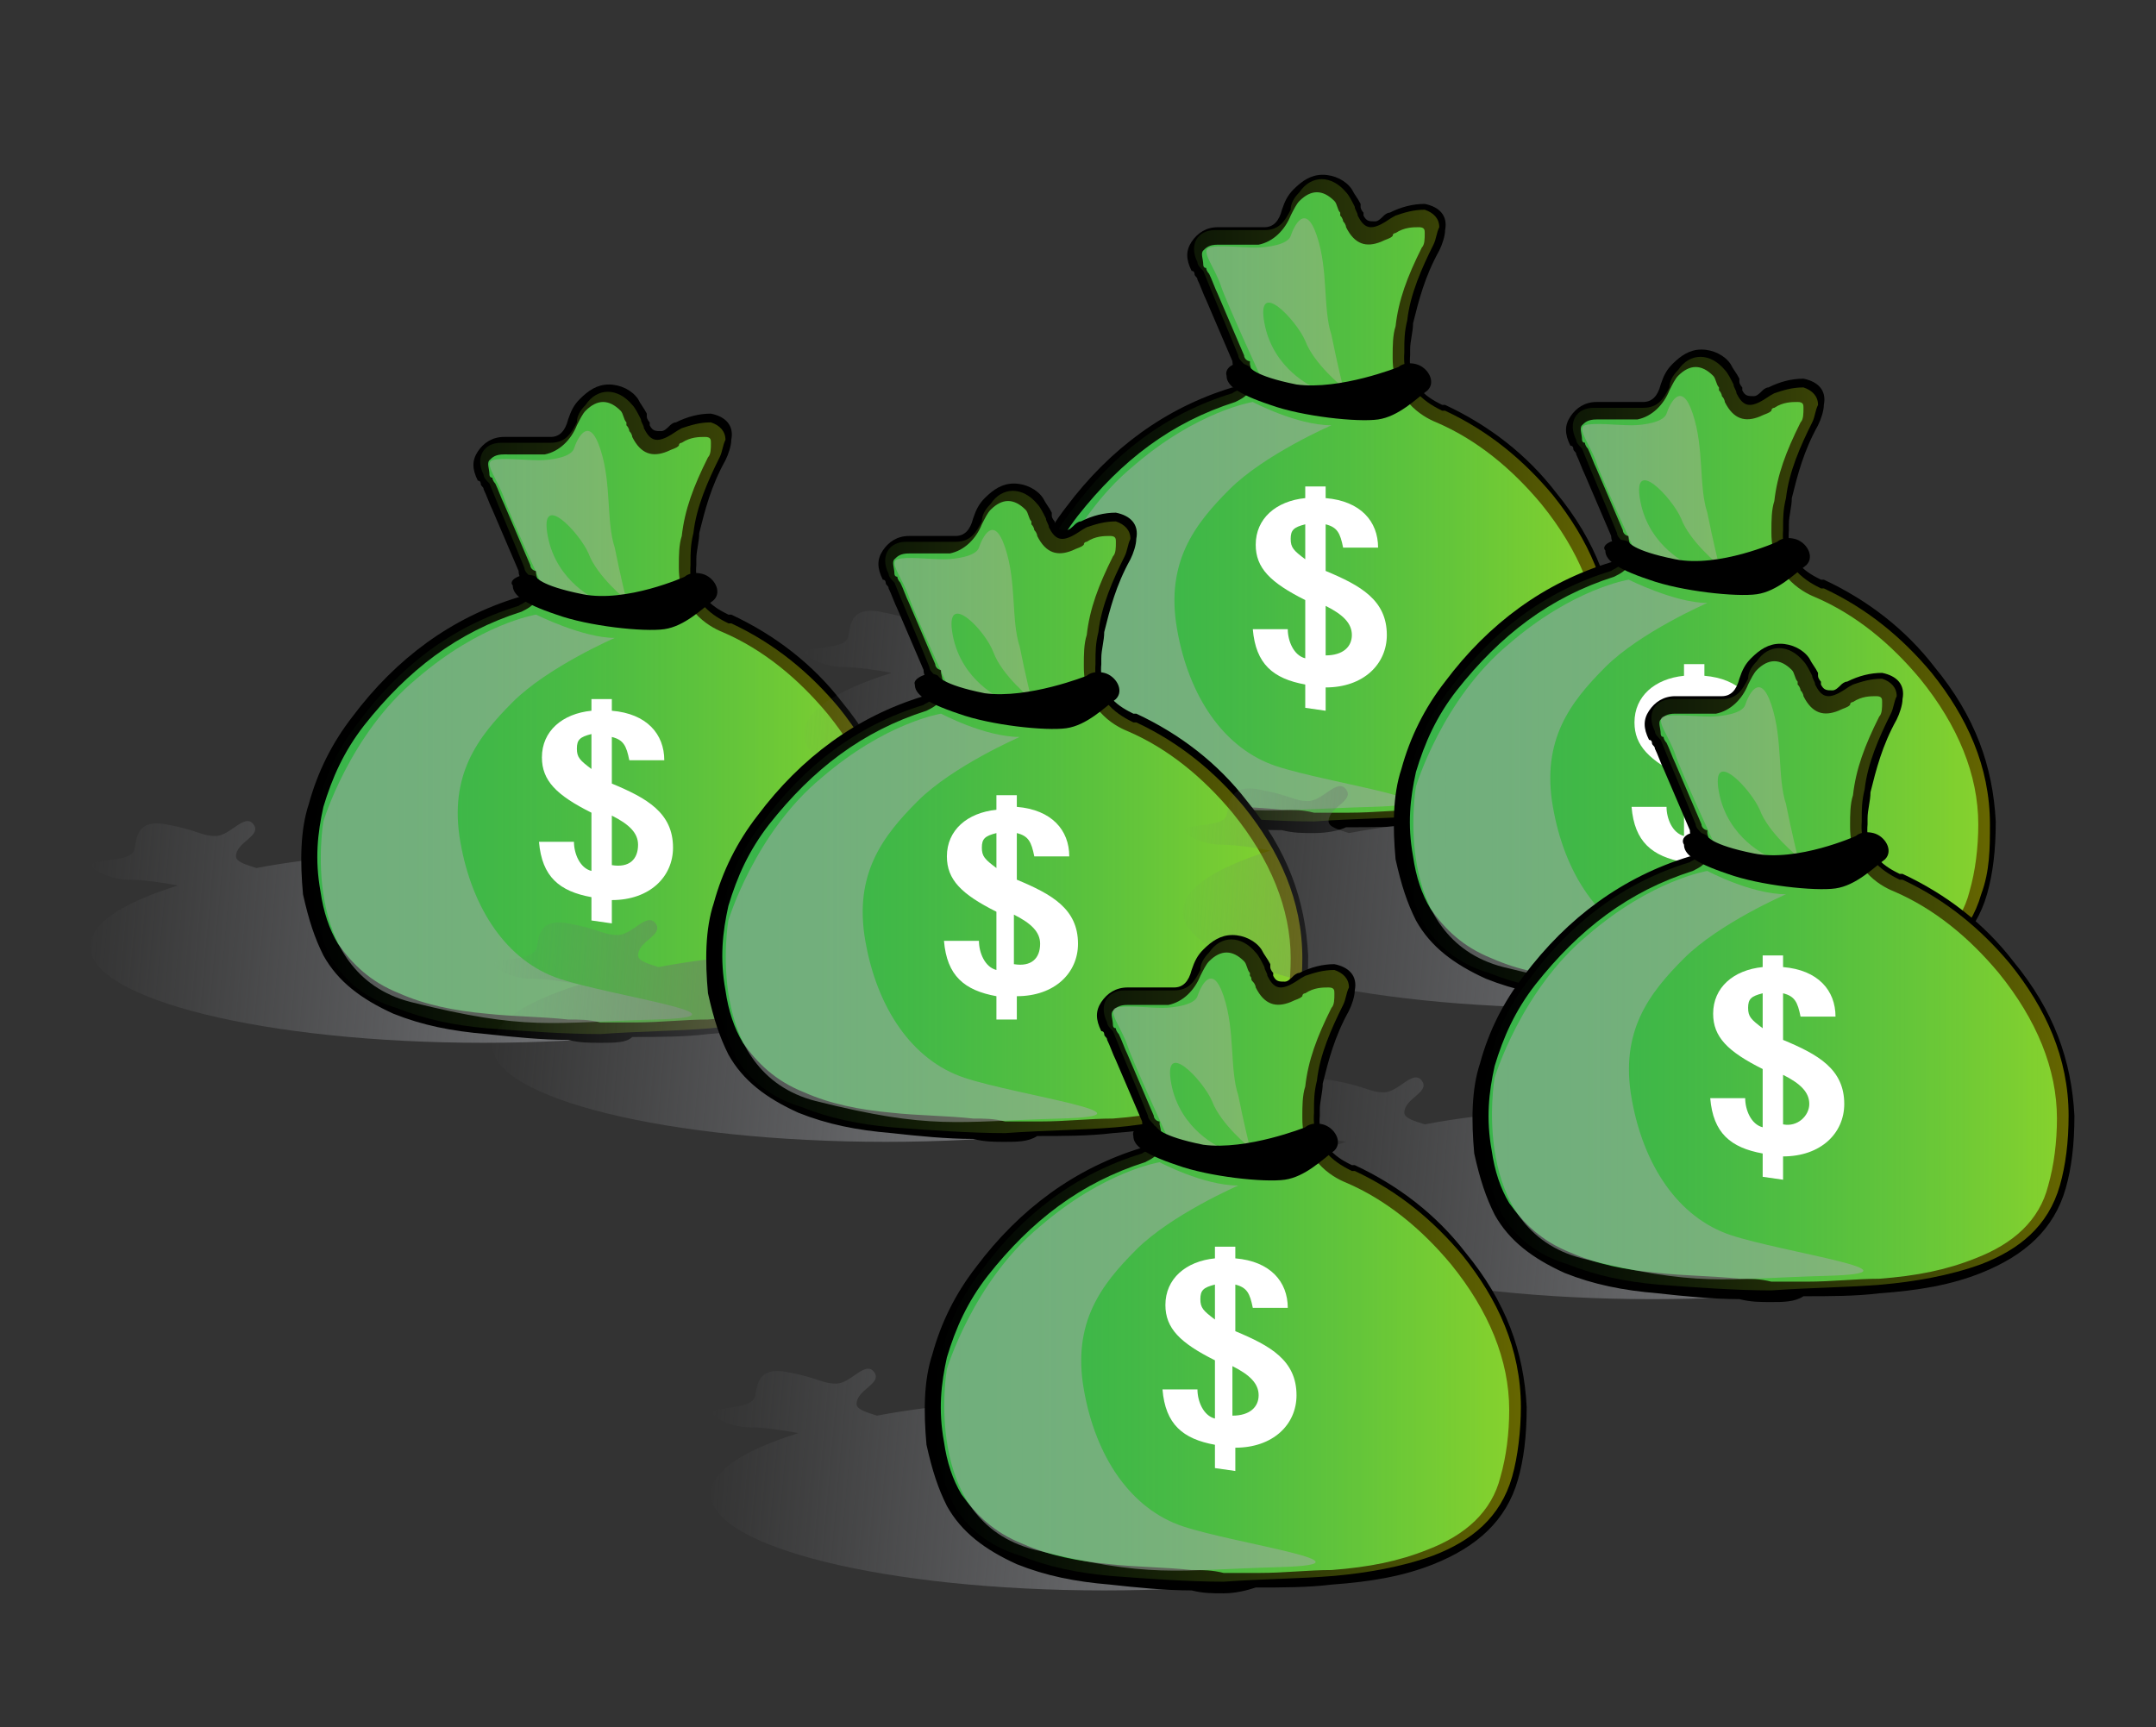 <?xml version="1.0" encoding="utf-8"?>
<!-- Generator: Adobe Illustrator 18.0.0, SVG Export Plug-In . SVG Version: 6.00 Build 0)  -->
<!DOCTYPE svg PUBLIC "-//W3C//DTD SVG 1.1//EN" "http://www.w3.org/Graphics/SVG/1.1/DTD/svg11.dtd">
<svg version="1.1" id="Layer_1" xmlns="http://www.w3.org/2000/svg" xmlns:xlink="http://www.w3.org/1999/xlink" x="0px" y="0px"
	 width="74px" height="59.3px" viewBox="177.7 644.7 74 59.3" enable-background="new 177.7 644.7 74 59.3" xml:space="preserve">
<rect x="177.7" y="644.7" width="74" height="59.3" fill="#333333" stroke="none"/>
<g>
	<g>
		
			<linearGradient id="SVGID_1_" gradientUnits="userSpaceOnUse" x1="795.448" y1="-2185.747" x2="865.625" y2="-2191.945" gradientTransform="matrix(0.227 0 0 -0.227 5.655301e-02 179.783)">
			<stop  offset="0" style="stop-color:#6D6E71;stop-opacity:0"/>
			<stop  offset="1" style="stop-color:#6D6E71"/>
		</linearGradient>
		<path fill="url(#SVGID_1_)" d="M194.1,673.9c-2.8,0-5.5,0.2-7.6,0.6c-0.3-0.1-0.7-0.2-0.7-0.4c0-0.5,0.9-0.7,0.6-1.1
			c-0.3-0.4-0.8,0.4-1.3,0.4s-0.6-0.2-1.7-0.4c-1.1-0.2-1,0.6-1.1,0.9s-0.8,0.3-1.3,0.4c-0.5,0.1,0.4,0.6,1.1,0.6
			c0.5,0,1.2,0.1,1.7,0.2c-1.9,0.6-3,1.3-3,2.1c0,1.8,6,3.3,13.5,3.3c7.4,0,13.5-1.5,13.5-3.3C207.5,675.3,201.5,673.9,194.1,673.9z
			"/>
		<g>
			<path fill="#39B54A" d="M208.5,674.2c0-2-0.8-3.7-2-5.2c-1-1.2-2.2-2.2-3.7-2.9c0,0,0,0-0.1,0c-0.4-0.2-1.4-0.7-1.3-2l0,0V664
				c0-0.3,0-0.6,0.1-1c0.1-0.9,0.5-1.8,0.9-2.6c0.1-0.2,0.1-0.4,0.2-0.6c0-0.3-0.2-0.5-0.5-0.6c-0.4,0-0.7,0.1-1,0.2
				c-0.2,0.1-0.3,0.2-0.5,0.3c-0.4,0.2-0.6,0.1-0.8-0.3c0-0.1-0.1-0.2-0.1-0.3c-0.1-0.2-0.2-0.4-0.3-0.5c-0.5-0.6-1.2-0.6-1.6,0
				c-0.2,0.2-0.3,0.4-0.3,0.6c-0.2,0.4-0.4,0.7-0.9,0.7c-0.3,0-0.6,0-1,0c-0.2,0-0.4,0-0.7,0c-0.6,0-0.9,0.5-0.6,1.1
				c0,0.1,0.1,0.2,0.2,0.3c0.4,1,0.8,1.9,1.2,2.9c0,0.1,0.1,0.2,0.2,0.3c0.3,0.8-0.3,0.9-0.4,1c-2.3,0.7-4.1,2.1-5.5,4
				c-0.7,0.9-1.2,1.9-1.4,3c-0.3,1-0.3,2-0.2,3c0.1,0.7,0.3,1.3,0.6,2c0.5,0.9,1.3,1.5,2.3,1.8c1,0.4,2,0.6,3.1,0.7
				c1.3,0.1,2.7,0.2,3.9,0.2c1.4-0.1,2.6-0.1,3.8-0.2c1.1-0.1,2.3-0.3,3.4-0.7c1.3-0.5,2.3-1.3,2.7-2.7
				C208.5,675.8,208.5,675,208.5,674.2z"/>
			<path d="M198.3,680.5L198.3,680.5c-0.4,0-0.7,0-1.1-0.1c-0.9,0-1.9-0.1-2.8-0.2c-1.2-0.1-2.2-0.3-3.2-0.7c-1.1-0.5-1.9-1.1-2.4-2
				c-0.3-0.6-0.5-1.2-0.7-2.1c-0.1-1.1-0.1-2.2,0.2-3.1c0.3-1.1,0.8-2.1,1.5-3c1.5-2,3.4-3.4,5.7-4.1c0.1,0,0.1,0,0.2-0.1
				c0-0.1,0-0.2,0-0.4c-0.1-0.1-0.2-0.2-0.2-0.4c-0.3-0.7-0.6-1.4-0.9-2.1c-0.1-0.2-0.2-0.5-0.3-0.7c0-0.1-0.1-0.1-0.1-0.2
				c0,0,0-0.1-0.1-0.1c-0.2-0.4-0.2-0.7,0-1s0.5-0.5,0.9-0.5c0.1,0,0.2,0,0.4,0c0.1,0,0.2,0,0.3,0h0.1c0.3,0,0.5,0,0.8,0
				s0.5-0.2,0.6-0.6c0.1-0.3,0.2-0.5,0.4-0.7c0.3-0.3,0.6-0.5,1-0.5l0,0c0.4,0,0.8,0.2,1,0.5c0.1,0.2,0.2,0.3,0.3,0.5v0.1
				c0,0.1,0.1,0.2,0.1,0.2v0.1c0.1,0.2,0.2,0.2,0.4,0.2c0.1,0,0.2-0.1,0.3-0.2c0,0,0.1-0.1,0.2-0.1c0.4-0.2,0.8-0.3,1.2-0.3
				c0.5,0.1,0.8,0.4,0.7,0.9c0,0.2-0.1,0.5-0.2,0.7c-0.5,0.9-0.7,1.7-0.9,2.5c0,0.3-0.1,0.6-0.1,0.9c0,0,0,0.1,0,0.2
				c-0.1,1.1,0.7,1.5,1.1,1.7h0.1c1.5,0.7,2.8,1.7,3.8,3c1.4,1.7,2,3.4,2.1,5.3l0,0c0,1-0.1,1.8-0.3,2.5c-0.4,1.4-1.4,2.3-2.9,2.9
				c-1,0.4-2.1,0.6-3.5,0.7c-0.8,0.1-1.7,0.1-2.6,0.1C199.2,680.5,198.8,680.5,198.3,680.5L198.3,680.5z M195,660.3L195,660.3
				c-0.3,0-0.4,0.1-0.5,0.2c-0.1,0.1,0,0.3,0,0.5c0,0,0,0.1,0.1,0.1c0,0.1,0.1,0.2,0.1,0.2c0.1,0.2,0.2,0.5,0.3,0.7
				c0.3,0.7,0.6,1.4,0.9,2.1c0,0.1,0.1,0.2,0.2,0.2l0,0v0.1c0.1,0.4,0.1,0.7,0,0.9s-0.3,0.3-0.5,0.4c-2.2,0.7-3.9,2-5.4,3.9
				c-0.7,0.9-1.1,1.8-1.4,2.8c-0.2,0.9-0.3,1.8-0.1,2.9c0.1,0.7,0.3,1.3,0.6,1.8c0.5,0.7,1.1,1.3,2.1,1.7c0.9,0.4,1.9,0.6,3,0.7
				c0.9,0.1,1.9,0.1,2.8,0.2c0.4,0,0.7,0,1.1,0.1c0.4,0,0.8,0,1.2,0c0.9,0,1.7-0.1,2.5-0.1c1.3-0.1,2.3-0.3,3.3-0.7
				c1.3-0.5,2.2-1.3,2.5-2.5c0.2-0.7,0.3-1.5,0.3-2.3l0,0c0-1.7-0.7-3.4-2-5c-1-1.2-2.2-2.2-3.6-2.8l0,0l0,0
				c-0.5-0.2-1.5-0.8-1.5-2.2v-0.1c0-0.3,0-0.7,0.1-1c0.1-0.9,0.4-1.7,0.9-2.7c0.1-0.1,0.1-0.3,0.1-0.5c0-0.1,0-0.2-0.2-0.2
				s-0.5,0-0.8,0.2c0,0-0.1,0-0.1,0.1c-0.1,0.1-0.2,0.1-0.4,0.2c-0.5,0.2-0.9,0.1-1.2-0.5c0,0,0-0.1-0.1-0.2c0,0,0-0.1-0.1-0.2v-0.1
				c-0.1-0.1-0.1-0.3-0.2-0.4c-0.2-0.2-0.4-0.3-0.6-0.3c-0.2,0-0.4,0.1-0.6,0.3c-0.1,0.1-0.2,0.3-0.3,0.5c-0.2,0.5-0.6,0.9-1.1,1
				c-0.3,0-0.6,0-0.9,0h-0.1c-0.1,0-0.2,0-0.3,0C195.2,660.3,195.1,660.3,195,660.3z"/>
		</g>
		<path opacity="0.51" fill="#A7A9AC" enable-background="new    " d="M196.4,665c0,0-1.2-2.6-1.4-3.2c-0.2-0.6-0.7-1.2-0.4-1.3
			s1.1,0,1.6,0c0.4,0,1.1-0.1,1.2-0.4c0.1-0.3,0.5-1.2,0.9,0s0.2,2.5,0.5,3.4c0.2,1,0.4,1.8,0.4,1.8s-1-0.8-1.3-1.6
			c-0.3-0.7-1.7-2.2-1.4-0.6c0.3,1.6,1.7,2.2,1.7,2.2S196.9,665.2,196.4,665z"/>
		
			<linearGradient id="SVGID_2_" gradientUnits="userSpaceOnUse" x1="829.443" y1="-2155.911" x2="918.253" y2="-2155.911" gradientTransform="matrix(0.227 0 0 -0.227 5.655301e-02 179.783)">
			<stop  offset="0" style="stop-color:#39B54A;stop-opacity:0"/>
			<stop  offset="1.641512e-02" style="stop-color:#3DB649;stop-opacity:1.641512e-02"/>
			<stop  offset="0.504" style="stop-color:#A4DD22;stop-opacity:0.504"/>
			<stop  offset="0.842" style="stop-color:#E6F609;stop-opacity:0.842"/>
			<stop  offset="1" style="stop-color:#FFFF00"/>
		</linearGradient>
		<path opacity="0.4" fill="url(#SVGID_2_)" enable-background="new    " d="M208.5,674.2c0-2-0.8-3.7-2-5.2c-1-1.2-2.2-2.2-3.7-2.9
			c0,0,0,0-0.1,0c-0.4-0.2-1.4-0.7-1.3-2l0,0V664c0-0.3,0-0.6,0.1-1c0.1-0.9,0.5-1.8,0.9-2.6c0.1-0.2,0.1-0.4,0.2-0.6
			c0-0.3-0.2-0.5-0.5-0.6c-0.4,0-0.7,0.1-1,0.2c-0.2,0.1-0.3,0.2-0.5,0.3c-0.4,0.2-0.6,0.1-0.8-0.3c0-0.1-0.1-0.2-0.1-0.3
			c-0.1-0.2-0.2-0.4-0.3-0.5c-0.5-0.6-1.2-0.6-1.6,0c-0.2,0.2-0.3,0.4-0.3,0.6c-0.2,0.4-0.4,0.7-0.9,0.7c-0.3,0-0.6,0-1,0
			c-0.2,0-0.4,0-0.7,0c-0.6,0-0.9,0.5-0.6,1.1c0,0.1,0.1,0.2,0.2,0.3c0.4,1,0.8,1.9,1.2,2.9c0,0.1,0.1,0.2,0.2,0.3
			c0.3,0.8-0.3,0.9-0.4,1c-2.3,0.7-4.1,2.1-5.5,4c-0.7,0.9-1.2,1.9-1.4,3c-0.3,1-0.3,2-0.2,3c0.1,0.7,0.3,1.3,0.6,2
			c0.5,0.9,1.3,1.5,2.3,1.8c1,0.4,2,0.6,3.1,0.7c1.3,0.1,2.7,0.2,3.9,0.2c1.4-0.1,2.6-0.1,3.8-0.2c1.1-0.1,2.3-0.3,3.4-0.7
			c1.3-0.5,2.3-1.3,2.7-2.7C208.5,675.8,208.5,675,208.5,674.2z"/>
		<path opacity="0.51" fill="#A7A9AC" enable-background="new    " d="M198.8,666.6c0,0-2.3,1-3.5,2.2s-2.2,2.5-1.8,4.8
			s1.6,4.1,3.4,4.7c1.8,0.6,6.9,1.3,3.3,1.4s-4.4,0.4-8.4-0.6c-3.9-1-3-6.2-3-6.2s0.9-3,3.2-4.9c2.2-1.9,4.1-2.2,4.1-2.2
			S197.7,666.6,198.8,666.6z"/>
		<g>
			<path fill="#FFFFFF" d="M198,676.3v-0.8c-1.1-0.2-1.7-0.7-1.8-1.9h1.2c0,0.4,0.2,0.9,0.6,1v-2c-1.2-0.6-1.7-1.1-1.7-1.9
				c0-0.9,0.7-1.5,1.7-1.6v-0.4h0.7v0.4c1.2,0.1,1.8,0.8,1.8,1.7h-1.2c-0.1-0.5-0.2-0.7-0.6-0.8v1.6c1.2,0.5,2.1,1,2.1,2.2
				c0,1-0.8,1.8-2.1,1.8v0.8L198,676.3L198,676.3z M198,669.9c-0.4,0.1-0.5,0.2-0.5,0.5s0.1,0.4,0.5,0.7V669.9z M199.6,673.7
				c0-0.4-0.3-0.7-0.9-1v1.7C199.3,674.5,199.6,674.2,199.6,673.7z"/>
		</g>
		<path d="M196.1,664.5c0,0,0.1,0.3,1.6,0.6s3.5-0.6,3.5-0.6s0.2-0.2,0.6-0.1c0.4,0.1,0.7,0.6,0.4,0.9c-0.4,0.3-1,0.9-1.7,1
			s-2.6-0.1-3.7-0.5c-1.2-0.4-1.5-0.7-1.5-1C195.1,664.6,195.7,664.3,196.1,664.5z"/>
	</g>
	<g>
		
			<linearGradient id="SVGID_3_" gradientUnits="userSpaceOnUse" x1="903.462" y1="-2153.595" x2="973.638" y2="-2159.793" gradientTransform="matrix(0.227 0 0 -0.227 5.655301e-02 179.783)">
			<stop  offset="0" style="stop-color:#6D6E71;stop-opacity:0"/>
			<stop  offset="1" style="stop-color:#6D6E71"/>
		</linearGradient>
		<path fill="url(#SVGID_3_)" d="M218.6,666.6c-2.8,0-5.5,0.2-7.6,0.6c-0.3-0.1-0.7-0.2-0.7-0.4c0-0.5,0.9-0.7,0.6-1.1
			c-0.3-0.4-0.8,0.4-1.3,0.4s-0.6-0.2-1.7-0.4c-1.1-0.2-1,0.6-1.1,0.9s-0.8,0.3-1.3,0.4c-0.5,0.1,0.4,0.6,1.1,0.6
			c0.5,0,1.2,0.1,1.7,0.2c-1.9,0.6-3,1.3-3,2.1c0,1.8,6,3.3,13.5,3.3c7.4,0,13.5-1.5,13.5-3.3C232,668.1,226,666.6,218.6,666.6z"/>
		<g>
			<path fill="#39B54A" d="M233,666.9c0-2-0.8-3.7-2-5.2c-1-1.2-2.2-2.2-3.7-2.9c0,0,0,0-0.1,0c-0.4-0.2-1.4-0.7-1.3-2l0,0v-0.1
				c0-0.3,0-0.6,0.1-1c0.1-0.9,0.5-1.8,0.9-2.6c0.1-0.2,0.1-0.4,0.2-0.6c0-0.3-0.2-0.5-0.5-0.6c-0.4,0-0.7,0.1-1,0.2
				c-0.2,0.1-0.3,0.2-0.5,0.3c-0.4,0.2-0.6,0.1-0.8-0.3c0-0.1-0.1-0.2-0.1-0.3c-0.1-0.2-0.2-0.4-0.3-0.5c-0.5-0.6-1.2-0.6-1.6,0
				c-0.2,0.2-0.3,0.4-0.3,0.6c-0.2,0.4-0.4,0.7-0.9,0.7c-0.3,0-0.6,0-1,0c-0.2,0-0.4,0-0.7,0c-0.6,0-0.9,0.5-0.6,1.1
				c0,0.1,0.1,0.2,0.2,0.3c0.4,1,0.8,1.9,1.2,2.9c0,0.1,0.1,0.2,0.2,0.3c0.3,0.8-0.3,0.9-0.4,1c-2.3,0.7-4.1,2.1-5.5,4
				c-0.7,0.9-1.2,1.9-1.4,3c-0.3,1-0.3,2-0.2,3c0.1,0.7,0.3,1.3,0.6,2c0.5,0.9,1.3,1.5,2.3,1.8c1,0.4,2,0.6,3.1,0.7
				c1.3,0.1,2.7,0.2,3.9,0.2c1.4-0.1,2.6-0.1,3.8-0.2c1.1-0.1,2.3-0.3,3.4-0.7c1.3-0.5,2.3-1.3,2.7-2.7
				C233,668.6,233.1,667.7,233,666.9z"/>
			<path d="M222.8,673.3L222.8,673.3c-0.4,0-0.7,0-1.1-0.1c-0.9,0-1.9-0.1-2.8-0.2c-1.2-0.1-2.2-0.3-3.2-0.7c-1.1-0.5-1.9-1.1-2.4-2
				c-0.3-0.6-0.5-1.2-0.7-2.1c-0.1-1.1-0.1-2.2,0.2-3.1c0.3-1.1,0.8-2.1,1.5-3c1.5-2,3.4-3.4,5.7-4.1c0.1,0,0.1,0,0.2-0.1
				c0-0.1,0-0.2,0-0.4c-0.1-0.1-0.2-0.2-0.2-0.4c-0.3-0.7-0.6-1.4-0.9-2.1c-0.1-0.2-0.2-0.5-0.3-0.7c0-0.1-0.1-0.1-0.1-0.2
				c0,0,0-0.1-0.1-0.1c-0.2-0.4-0.2-0.7,0-1s0.5-0.5,0.9-0.5c0.1,0,0.2,0,0.4,0c0.1,0,0.2,0,0.3,0h0.1c0.3,0,0.5,0,0.8,0
				s0.5-0.2,0.6-0.6c0.1-0.3,0.2-0.5,0.4-0.7c0.3-0.3,0.6-0.5,1-0.5l0,0c0.4,0,0.8,0.2,1,0.5c0.1,0.2,0.2,0.3,0.3,0.5v0.1
				c0,0.1,0.1,0.2,0.1,0.2v0.1c0.1,0.2,0.2,0.2,0.4,0.2c0.1,0,0.2-0.1,0.3-0.2c0,0,0.1-0.1,0.2-0.1c0.4-0.2,0.8-0.3,1.2-0.3
				c0.5,0.1,0.8,0.4,0.7,0.9c0,0.2-0.1,0.5-0.2,0.7c-0.5,0.9-0.7,1.7-0.9,2.5c0,0.3-0.1,0.6-0.1,0.9c0,0,0,0.1,0,0.2
				c-0.1,1.1,0.7,1.5,1.1,1.7h0.1c1.5,0.7,2.8,1.7,3.8,3c1.4,1.7,2,3.4,2.1,5.3l0,0c0,1-0.1,1.8-0.3,2.5c-0.4,1.4-1.4,2.3-2.9,2.9
				c-1,0.4-2.1,0.6-3.5,0.7c-0.8,0.1-1.7,0.1-2.6,0.1C223.7,673.2,223.3,673.3,222.8,673.3L222.8,673.3z M219.5,653.1L219.5,653.1
				c-0.3,0-0.4,0.1-0.5,0.2c-0.1,0.1,0,0.3,0,0.5c0,0,0,0.1,0.1,0.1c0,0.1,0.1,0.2,0.1,0.2c0.1,0.2,0.2,0.5,0.3,0.7
				c0.3,0.7,0.6,1.4,0.9,2.1c0,0.1,0.1,0.2,0.2,0.2l0,0v0.1c0.1,0.4,0.1,0.7,0,0.9s-0.3,0.3-0.5,0.4c-2.2,0.7-3.9,2-5.4,3.9
				c-0.7,0.9-1.1,1.8-1.4,2.8c-0.2,0.9-0.3,1.8-0.1,2.9c0.1,0.7,0.3,1.3,0.6,1.8c0.5,0.7,1.1,1.3,2.1,1.7c0.9,0.4,1.9,0.6,3,0.7
				c0.9,0.1,1.9,0.1,2.8,0.2c0.4,0,0.7,0,1.1,0.1c0.4,0,0.8,0,1.2,0c0.9,0,1.7-0.1,2.5-0.1c1.3-0.1,2.3-0.3,3.3-0.7
				c1.3-0.5,2.2-1.3,2.5-2.5c0.2-0.7,0.3-1.5,0.3-2.3l0,0c0-1.7-0.7-3.4-2-5c-1-1.2-2.2-2.2-3.6-2.8l0,0l0,0
				c-0.5-0.2-1.5-0.8-1.5-2.2v-0.1c0-0.3,0-0.7,0.1-1c0.1-0.9,0.4-1.7,0.9-2.7c0.1-0.1,0.1-0.3,0.1-0.5c0-0.1,0-0.2-0.2-0.2
				s-0.5,0-0.8,0.2c0,0-0.1,0-0.1,0.1c-0.1,0.1-0.2,0.1-0.4,0.2c-0.5,0.2-0.9,0.1-1.2-0.5c0,0,0-0.1-0.1-0.2c0,0,0-0.1-0.1-0.2V652
				c-0.1-0.1-0.1-0.3-0.2-0.4c-0.2-0.2-0.4-0.3-0.6-0.3s-0.4,0.1-0.6,0.3c-0.1,0.1-0.2,0.3-0.3,0.5c-0.2,0.5-0.6,0.9-1.1,1
				c-0.3,0-0.6,0-0.9,0h-0.1c-0.1,0-0.2,0-0.3,0C219.7,653.1,219.6,653.1,219.5,653.1z"/>
		</g>
		<path opacity="0.51" fill="#A7A9AC" enable-background="new    " d="M221,657.7c0,0-1.2-2.6-1.4-3.2s-0.7-1.2-0.4-1.3s1.1,0,1.6,0
			c0.4,0,1.1-0.1,1.2-0.4c0.1-0.3,0.5-1.2,0.9,0s0.2,2.5,0.5,3.4c0.2,1,0.4,1.8,0.4,1.8s-1-0.8-1.3-1.6c-0.3-0.7-1.7-2.2-1.4-0.6
			c0.3,1.6,1.7,2.2,1.7,2.2S221.4,658,221,657.7z"/>
		
			<linearGradient id="SVGID_4_" gradientUnits="userSpaceOnUse" x1="937.62" y1="-2123.752" x2="1026.444" y2="-2123.752" gradientTransform="matrix(0.227 0 0 -0.227 5.655301e-02 179.783)">
			<stop  offset="0" style="stop-color:#39B54A;stop-opacity:0"/>
			<stop  offset="1.641512e-02" style="stop-color:#3DB649;stop-opacity:1.641512e-02"/>
			<stop  offset="0.504" style="stop-color:#A4DD22;stop-opacity:0.504"/>
			<stop  offset="0.842" style="stop-color:#E6F609;stop-opacity:0.842"/>
			<stop  offset="1" style="stop-color:#FFFF00"/>
		</linearGradient>
		<path opacity="0.4" fill="url(#SVGID_4_)" enable-background="new    " d="M233,666.9c0-2-0.8-3.7-2-5.2c-1-1.2-2.2-2.2-3.7-2.9
			c0,0,0,0-0.1,0c-0.4-0.2-1.4-0.7-1.3-2l0,0v-0.1c0-0.3,0-0.6,0.1-1c0.1-0.9,0.5-1.8,0.9-2.6c0.1-0.2,0.1-0.4,0.2-0.6
			c0-0.3-0.2-0.5-0.5-0.6c-0.4,0-0.7,0.1-1,0.2c-0.2,0.1-0.3,0.2-0.5,0.3c-0.4,0.2-0.6,0.1-0.8-0.3c0-0.1-0.1-0.2-0.1-0.3
			c-0.1-0.2-0.2-0.4-0.3-0.5c-0.5-0.6-1.2-0.6-1.6,0c-0.2,0.2-0.3,0.4-0.3,0.6c-0.2,0.4-0.4,0.7-0.9,0.7c-0.3,0-0.6,0-1,0
			c-0.2,0-0.4,0-0.7,0c-0.6,0-0.9,0.5-0.6,1.1c0,0.1,0.1,0.2,0.2,0.3c0.4,1,0.8,1.9,1.2,2.9c0,0.1,0.1,0.2,0.2,0.3
			c0.3,0.8-0.3,0.9-0.4,1c-2.3,0.7-4.1,2.1-5.5,4c-0.7,0.9-1.2,1.9-1.4,3c-0.3,1-0.3,2-0.2,3c0.1,0.7,0.3,1.3,0.6,2
			c0.5,0.9,1.3,1.5,2.3,1.8c1,0.4,2,0.6,3.1,0.7c1.3,0.1,2.7,0.2,3.9,0.2c1.4-0.1,2.6-0.1,3.8-0.2c1.1-0.1,2.3-0.3,3.4-0.7
			c1.3-0.5,2.3-1.3,2.7-2.7C233,668.6,233.1,667.7,233,666.9z"/>
		<path opacity="0.51" fill="#A7A9AC" enable-background="new    " d="M223.4,659.3c0,0-2.3,1-3.5,2.2s-2.2,2.5-1.8,4.8
			s1.6,4.1,3.4,4.7c1.8,0.6,6.9,1.3,3.3,1.4c-3.6,0.1-4.4,0.4-8.4-0.6c-3.9-1-3-6.2-3-6.2s0.9-3,3.2-4.9c2.2-1.9,4.1-2.2,4.1-2.2
			S222.2,659.3,223.4,659.3z"/>
		<g>
			<path fill="#FFFFFF" d="M222.5,669v-0.8c-1.1-0.2-1.7-0.7-1.8-1.9h1.2c0,0.4,0.2,0.9,0.6,1v-2c-1.2-0.6-1.7-1.1-1.7-1.9
				c0-0.9,0.7-1.5,1.7-1.6v-0.4h0.7v0.4c1.2,0.1,1.8,0.8,1.8,1.7h-1.2c-0.1-0.5-0.2-0.7-0.6-0.8v1.6c1.2,0.5,2.1,1,2.1,2.2
				c0,1-0.8,1.8-2.1,1.8v0.8L222.5,669L222.5,669z M222.5,662.7c-0.4,0.1-0.5,0.2-0.5,0.5s0.1,0.4,0.5,0.7V662.7z M224.1,666.5
				c0-0.4-0.3-0.7-0.9-1v1.7C223.8,667.2,224.1,666.9,224.1,666.5z"/>
		</g>
		<path d="M220.6,657.3c0,0,0.1,0.3,1.6,0.6c1.5,0.2,3.5-0.6,3.5-0.6s0.2-0.2,0.6-0.1c0.4,0.1,0.7,0.6,0.4,0.9c-0.4,0.3-1,0.9-1.7,1
			s-2.6-0.1-3.7-0.5c-1.2-0.4-1.5-0.7-1.5-1C219.7,657.3,220.2,657,220.6,657.3z"/>
	</g>
	<g>
		
			<linearGradient id="SVGID_5_" gradientUnits="userSpaceOnUse" x1="856.449" y1="-2200.743" x2="926.625" y2="-2206.941" gradientTransform="matrix(0.227 0 0 -0.227 5.655301e-02 179.783)">
			<stop  offset="0" style="stop-color:#6D6E71;stop-opacity:0"/>
			<stop  offset="1" style="stop-color:#6D6E71"/>
		</linearGradient>
		<path fill="url(#SVGID_5_)" d="M207.9,677.3c-2.8,0-5.5,0.2-7.6,0.6c-0.3-0.1-0.7-0.2-0.7-0.4c0-0.5,0.9-0.7,0.6-1.1
			c-0.3-0.4-0.8,0.4-1.3,0.4s-0.6-0.2-1.7-0.4c-1.1-0.2-1,0.6-1.1,0.9c-0.2,0.3-0.8,0.3-1.3,0.4s0.4,0.6,1.1,0.6
			c0.5,0,1.2,0.1,1.7,0.2c-1.9,0.6-3,1.3-3,2.1c0,1.8,6,3.3,13.5,3.3c7.4,0,13.5-1.5,13.5-3.3C221.4,678.8,215.3,677.3,207.9,677.3z
			"/>
		<g>
			<path fill="#39B54A" d="M222.4,677.6c0-2-0.8-3.7-2-5.2c-1-1.2-2.2-2.2-3.7-2.9c0,0,0,0-0.1,0c-0.4-0.2-1.4-0.7-1.3-2l0,0v-0.1
				c0-0.3,0-0.6,0.1-1c0.1-0.9,0.5-1.8,0.9-2.6c0.1-0.2,0.1-0.4,0.2-0.6c0-0.3-0.2-0.5-0.5-0.6c-0.4,0-0.7,0.1-1,0.2
				c-0.2,0.1-0.3,0.2-0.5,0.3c-0.4,0.2-0.6,0.1-0.8-0.3c0-0.1-0.1-0.2-0.1-0.3c-0.1-0.2-0.2-0.4-0.3-0.5c-0.5-0.6-1.2-0.6-1.6,0
				c-0.2,0.2-0.3,0.4-0.3,0.6c-0.2,0.4-0.4,0.7-0.9,0.7c-0.3,0-0.6,0-1,0c-0.2,0-0.4,0-0.7,0c-0.6,0-0.9,0.5-0.6,1.1
				c0,0.1,0.1,0.2,0.2,0.3c0.4,1,0.8,1.9,1.2,2.9c0,0.1,0.1,0.2,0.2,0.3c0.3,0.8-0.3,0.9-0.4,1c-2.3,0.7-4.1,2.1-5.5,4
				c-0.7,0.9-1.2,1.9-1.4,3c-0.3,1-0.3,2-0.2,3c0.1,0.7,0.3,1.3,0.6,2c0.5,0.9,1.3,1.5,2.3,1.8c1,0.4,2,0.6,3.1,0.7
				c1.3,0.1,2.7,0.2,3.9,0.2c1.4-0.1,2.6-0.1,3.8-0.2c1.1-0.1,2.3-0.3,3.4-0.7c1.3-0.5,2.3-1.3,2.7-2.7
				C222.3,679.2,222.4,678.4,222.4,677.6z"/>
			<path d="M212.2,683.9L212.2,683.9c-0.4,0-0.7,0-1.1-0.1c-0.9,0-1.9-0.1-2.8-0.2c-1.2-0.1-2.2-0.3-3.2-0.7c-1.1-0.5-1.9-1.1-2.4-2
				c-0.3-0.6-0.5-1.2-0.7-2.1c-0.1-1.1-0.1-2.2,0.2-3.1c0.3-1.1,0.8-2.1,1.5-3c1.5-2,3.4-3.4,5.7-4.1c0.1,0,0.1,0,0.2-0.1
				c0-0.1,0-0.2,0-0.4c-0.1-0.1-0.2-0.2-0.2-0.4c-0.3-0.7-0.6-1.4-0.9-2.1c-0.1-0.2-0.2-0.5-0.3-0.7c0-0.1-0.1-0.1-0.1-0.2
				c0,0,0-0.1-0.1-0.1c-0.2-0.4-0.2-0.7,0-1s0.5-0.5,0.9-0.5c0.1,0,0.2,0,0.4,0c0.1,0,0.2,0,0.3,0h0.1c0.3,0,0.5,0,0.8,0
				s0.5-0.2,0.6-0.6c0.1-0.3,0.2-0.5,0.4-0.7c0.3-0.3,0.6-0.5,1-0.5l0,0c0.4,0,0.8,0.2,1,0.5c0.1,0.2,0.2,0.3,0.3,0.5v0.1
				c0,0.1,0.1,0.2,0.1,0.2v0.1c0.1,0.2,0.2,0.2,0.4,0.2c0.1,0,0.2-0.1,0.3-0.2c0,0,0.1-0.1,0.2-0.1c0.4-0.2,0.8-0.3,1.2-0.3
				c0.5,0.1,0.8,0.4,0.7,0.9c0,0.2-0.1,0.5-0.2,0.7c-0.5,0.9-0.7,1.7-0.9,2.5c0,0.3-0.1,0.6-0.1,0.9c0,0,0,0.1,0,0.2
				c-0.1,1.1,0.7,1.5,1.1,1.7h0.1c1.5,0.7,2.8,1.7,3.8,3c1.4,1.7,2,3.4,2.1,5.3l0,0c0,1-0.1,1.8-0.3,2.5c-0.4,1.4-1.4,2.3-2.9,2.9
				c-1,0.4-2.1,0.6-3.5,0.7c-0.8,0.1-1.7,0.1-2.6,0.1C213,683.9,212.6,683.9,212.2,683.9L212.2,683.9z M208.9,663.7
				C208.9,663.7,208.8,663.7,208.9,663.7c-0.3,0-0.4,0.1-0.5,0.2c-0.1,0.1,0,0.3,0,0.5c0,0,0,0.1,0.1,0.1c0,0.1,0.1,0.2,0.1,0.2
				c0.1,0.2,0.2,0.5,0.3,0.7c0.3,0.7,0.6,1.4,0.9,2.1c0,0.1,0.1,0.2,0.2,0.2l0,0v0.1c0.1,0.4,0.1,0.7,0,0.9s-0.3,0.3-0.5,0.4
				c-2.2,0.7-3.9,2-5.4,3.9c-0.7,0.9-1.1,1.8-1.4,2.8c-0.2,0.9-0.3,1.8-0.1,2.9c0.1,0.7,0.3,1.3,0.6,1.8c0.5,0.7,1.1,1.3,2.1,1.7
				c0.9,0.4,1.9,0.6,3,0.7c0.9,0.1,1.9,0.1,2.8,0.2c0.4,0,0.7,0,1.1,0.1c0.4,0,0.8,0,1.2,0c0.9,0,1.7-0.1,2.5-0.1
				c1.3-0.1,2.3-0.3,3.3-0.7c1.3-0.5,2.2-1.3,2.5-2.5c0.2-0.7,0.3-1.5,0.3-2.3l0,0c0-1.7-0.7-3.4-2-5c-1-1.2-2.2-2.2-3.6-2.8l0,0
				l0,0c-0.5-0.2-1.5-0.8-1.5-2.2v-0.1c0-0.3,0-0.7,0.1-1c0.1-0.9,0.4-1.7,0.9-2.7c0.1-0.1,0.1-0.3,0.1-0.5c0-0.1,0-0.2-0.2-0.2
				s-0.5,0-0.8,0.2c0,0-0.1,0-0.1,0.1c-0.1,0.1-0.2,0.1-0.4,0.2c-0.5,0.2-0.9,0.1-1.2-0.5c0,0,0-0.1-0.1-0.2c0,0,0-0.1-0.1-0.2v-0.1
				c-0.1-0.1-0.1-0.3-0.2-0.4c-0.2-0.2-0.4-0.3-0.6-0.3s-0.4,0.1-0.6,0.3c-0.1,0.1-0.2,0.3-0.3,0.5c-0.2,0.5-0.6,0.9-1.1,1
				c-0.3,0-0.6,0-0.9,0h-0.1c-0.1,0-0.2,0-0.3,0C209,663.7,208.9,663.7,208.9,663.7z"/>
		</g>
		<path opacity="0.51" fill="#A7A9AC" enable-background="new    " d="M210.3,668.4c0,0-1.2-2.6-1.4-3.2s-0.7-1.2-0.4-1.3
			s1.1,0,1.6,0c0.4,0,1.1-0.1,1.2-0.4c0.1-0.3,0.5-1.2,0.9,0s0.2,2.5,0.5,3.4c0.2,1,0.4,1.8,0.4,1.8s-1-0.8-1.3-1.6
			s-1.7-2.2-1.4-0.6c0.3,1.6,1.7,2.2,1.7,2.2S210.7,668.7,210.3,668.4z"/>
		
			<linearGradient id="SVGID_6_" gradientUnits="userSpaceOnUse" x1="890.677" y1="-2170.889" x2="979.487" y2="-2170.889" gradientTransform="matrix(0.227 0 0 -0.227 5.655301e-02 179.783)">
			<stop  offset="0" style="stop-color:#39B54A;stop-opacity:0"/>
			<stop  offset="1.641512e-02" style="stop-color:#3DB649;stop-opacity:1.641512e-02"/>
			<stop  offset="0.504" style="stop-color:#A4DD22;stop-opacity:0.504"/>
			<stop  offset="0.842" style="stop-color:#E6F609;stop-opacity:0.842"/>
			<stop  offset="1" style="stop-color:#FFFF00"/>
		</linearGradient>
		<path opacity="0.4" fill="url(#SVGID_6_)" enable-background="new    " d="M222.4,677.6c0-2-0.8-3.7-2-5.2c-1-1.2-2.2-2.2-3.7-2.9
			c0,0,0,0-0.1,0c-0.4-0.2-1.4-0.7-1.3-2l0,0v-0.1c0-0.3,0-0.6,0.1-1c0.1-0.9,0.5-1.8,0.9-2.6c0.1-0.2,0.1-0.4,0.2-0.6
			c0-0.3-0.2-0.5-0.5-0.6c-0.4,0-0.7,0.1-1,0.2c-0.2,0.1-0.3,0.2-0.5,0.3c-0.4,0.2-0.6,0.1-0.8-0.3c0-0.1-0.1-0.2-0.1-0.3
			c-0.1-0.2-0.2-0.4-0.3-0.5c-0.5-0.6-1.2-0.6-1.6,0c-0.2,0.2-0.3,0.4-0.3,0.6c-0.2,0.4-0.4,0.7-0.9,0.7c-0.3,0-0.6,0-1,0
			c-0.2,0-0.4,0-0.7,0c-0.6,0-0.9,0.5-0.6,1.1c0,0.1,0.1,0.2,0.2,0.3c0.4,1,0.8,1.9,1.2,2.9c0,0.1,0.1,0.2,0.2,0.3
			c0.3,0.8-0.3,0.9-0.4,1c-2.3,0.7-4.1,2.1-5.5,4c-0.7,0.9-1.2,1.9-1.4,3c-0.3,1-0.3,2-0.2,3c0.1,0.7,0.3,1.3,0.6,2
			c0.5,0.9,1.3,1.5,2.3,1.8c1,0.4,2,0.6,3.1,0.7c1.3,0.1,2.7,0.2,3.9,0.2c1.4-0.1,2.6-0.1,3.8-0.2c1.1-0.1,2.3-0.3,3.4-0.7
			c1.3-0.5,2.3-1.3,2.7-2.7C222.3,679.2,222.4,678.4,222.4,677.6z"/>
		<path opacity="0.51" fill="#A7A9AC" enable-background="new    " d="M212.7,670c0,0-2.3,1-3.5,2.2s-2.2,2.5-1.8,4.8
			s1.6,4.1,3.4,4.7s6.9,1.3,3.3,1.4c-3.6,0.1-4.4,0.4-8.4-0.6c-3.9-1-3-6.2-3-6.2s0.9-3,3.2-4.9c2.2-1.9,4.1-2.2,4.1-2.2
			S211.5,670,212.7,670z"/>
		<g>
			<path fill="#FFFFFF" d="M211.9,679.7v-0.8c-1.1-0.2-1.7-0.7-1.8-1.9h1.2c0,0.4,0.2,0.9,0.6,1v-2c-1.2-0.6-1.7-1.1-1.7-1.9
				c0-0.9,0.7-1.5,1.7-1.6V672h0.7v0.4c1.2,0.1,1.8,0.8,1.8,1.7h-1.2c-0.1-0.5-0.2-0.7-0.6-0.8v1.6c1.2,0.5,2.1,1,2.1,2.2
				c0,1-0.8,1.8-2.1,1.8v0.8H211.9L211.9,679.7z M211.9,673.3c-0.4,0.1-0.5,0.2-0.5,0.5s0.1,0.4,0.5,0.7V673.3z M213.4,677.1
				c0-0.4-0.3-0.7-0.9-1v1.7C213.1,677.9,213.4,677.6,213.4,677.1z"/>
		</g>
		<path d="M209.9,667.9c0,0,0.1,0.3,1.6,0.6c1.5,0.2,3.5-0.6,3.5-0.6s0.2-0.2,0.6-0.1c0.4,0.1,0.7,0.6,0.4,0.9c-0.4,0.3-1,0.9-1.7,1
			s-2.6-0.1-3.7-0.5c-1.2-0.4-1.5-0.7-1.5-1C209,668,209.6,667.7,209.9,667.9z"/>
	</g>
	<g>
		
			<linearGradient id="SVGID_7_" gradientUnits="userSpaceOnUse" x1="960.646" y1="-2180.46" x2="1030.823" y2="-2186.658" gradientTransform="matrix(0.227 0 0 -0.227 5.655301e-02 179.783)">
			<stop  offset="0" style="stop-color:#6D6E71;stop-opacity:0"/>
			<stop  offset="1" style="stop-color:#6D6E71"/>
		</linearGradient>
		<path fill="url(#SVGID_7_)" d="M231.6,672.7c-2.8,0-5.5,0.2-7.6,0.6c-0.3-0.1-0.7-0.2-0.7-0.4c0-0.5,0.9-0.7,0.6-1.1
			c-0.3-0.4-0.8,0.4-1.3,0.4s-0.6-0.2-1.7-0.4c-1.1-0.2-1,0.6-1.1,0.9s-0.8,0.3-1.3,0.4s0.4,0.6,1.1,0.6c0.5,0,1.2,0.1,1.7,0.2
			c-1.9,0.6-3,1.3-3,2.1c0,1.8,6,3.3,13.5,3.3c7.4,0,13.5-1.5,13.5-3.3C245,674.1,239,672.7,231.6,672.7z"/>
		<g>
			<path fill="#39B54A" d="M246,673c0-2-0.8-3.7-2-5.2c-1-1.2-2.2-2.2-3.7-2.9c0,0,0,0-0.1,0c-0.4-0.2-1.4-0.7-1.3-2l0,0v-0.1
				c0-0.3,0-0.6,0.1-1c0.1-0.9,0.5-1.8,0.9-2.6c0.1-0.2,0.1-0.4,0.2-0.6c0-0.3-0.2-0.5-0.5-0.6c-0.4,0-0.7,0.1-1,0.2
				c-0.2,0.1-0.3,0.2-0.5,0.3c-0.4,0.2-0.6,0.1-0.8-0.3c0-0.1-0.1-0.2-0.1-0.3c-0.1-0.2-0.2-0.4-0.3-0.5c-0.5-0.6-1.2-0.6-1.6,0
				c-0.2,0.2-0.3,0.4-0.3,0.6c-0.2,0.4-0.4,0.7-0.9,0.7c-0.3,0-0.6,0-1,0c-0.2,0-0.4,0-0.7,0c-0.6,0-0.9,0.5-0.6,1.1
				c0,0.1,0.1,0.2,0.2,0.3c0.4,1,0.8,1.9,1.2,2.9c0,0.1,0.1,0.2,0.2,0.3c0.3,0.8-0.3,0.9-0.4,1c-2.3,0.7-4.1,2.1-5.5,4
				c-0.7,0.9-1.2,1.9-1.4,3c-0.3,1-0.3,2-0.2,3c0.1,0.7,0.3,1.3,0.6,2c0.5,0.9,1.3,1.5,2.3,1.8c1,0.4,2,0.6,3.1,0.7
				c1.3,0.1,2.7,0.2,3.9,0.2c1.4-0.1,2.6-0.1,3.8-0.2c1.1-0.1,2.3-0.3,3.4-0.7c1.3-0.5,2.3-1.3,2.7-2.7C246,674.6,246,673.8,246,673
				z"/>
			<path d="M235.8,679.3L235.8,679.3c-0.4,0-0.7,0-1.1-0.1c-0.9,0-1.9-0.1-2.8-0.2c-1.2-0.1-2.2-0.3-3.2-0.7c-1.1-0.5-1.9-1.1-2.4-2
				c-0.3-0.6-0.5-1.2-0.7-2.1c-0.1-1.1-0.1-2.2,0.2-3.1c0.3-1.1,0.8-2.1,1.5-3c1.5-2,3.4-3.4,5.7-4.1c0.1,0,0.1,0,0.2-0.1
				c0-0.1,0-0.2,0-0.4c-0.1-0.1-0.2-0.2-0.2-0.4c-0.3-0.7-0.6-1.4-0.9-2.1c-0.1-0.2-0.2-0.5-0.3-0.7c0-0.1-0.1-0.1-0.1-0.2
				c0,0,0-0.1-0.1-0.1c-0.2-0.4-0.2-0.7,0-1s0.5-0.5,0.9-0.5c0.1,0,0.2,0,0.4,0c0.1,0,0.2,0,0.3,0h0.1c0.3,0,0.5,0,0.8,0
				s0.5-0.2,0.6-0.6c0.1-0.3,0.2-0.5,0.4-0.7c0.3-0.3,0.6-0.5,1-0.5l0,0c0.4,0,0.8,0.2,1,0.5c0.1,0.2,0.2,0.3,0.3,0.5v0.1
				c0,0.1,0.1,0.2,0.1,0.2v0.1c0.1,0.2,0.2,0.2,0.4,0.2c0.1,0,0.2-0.1,0.3-0.2c0,0,0.1-0.1,0.2-0.1c0.4-0.2,0.8-0.3,1.2-0.3
				c0.5,0.1,0.8,0.4,0.7,0.9c0,0.2-0.1,0.5-0.2,0.7c-0.5,0.9-0.7,1.7-0.9,2.5c0,0.3-0.1,0.6-0.1,0.9c0,0,0,0.1,0,0.2
				c-0.1,1.1,0.7,1.5,1.1,1.7h0.1c1.5,0.7,2.8,1.7,3.8,3c1.4,1.7,2,3.4,2.1,5.3l0,0c0,1-0.1,1.8-0.3,2.5c-0.4,1.4-1.4,2.3-2.9,2.9
				c-1,0.4-2.1,0.6-3.5,0.7c-0.8,0.1-1.7,0.1-2.6,0.1C236.7,679.3,236.3,679.3,235.8,679.3L235.8,679.3z M232.5,659.1L232.5,659.1
				c-0.3,0-0.4,0.1-0.5,0.2s0,0.3,0,0.5c0,0,0,0.1,0.1,0.1c0,0.1,0.1,0.2,0.1,0.2c0.1,0.2,0.2,0.5,0.3,0.7c0.3,0.7,0.6,1.4,0.9,2.1
				c0,0.1,0.1,0.2,0.2,0.2l0,0v0.1c0.1,0.4,0.1,0.7,0,0.9s-0.3,0.3-0.5,0.4c-2.2,0.7-3.9,2-5.4,3.9c-0.7,0.9-1.1,1.8-1.4,2.8
				c-0.2,0.9-0.3,1.8-0.1,2.9c0.1,0.7,0.3,1.3,0.6,1.8c0.5,0.7,1.1,1.3,2.1,1.7c0.9,0.4,1.9,0.6,3,0.7c0.9,0.1,1.9,0.1,2.8,0.2
				c0.4,0,0.7,0,1.1,0.1c0.4,0,0.8,0,1.2,0c0.9,0,1.7-0.1,2.5-0.1c1.3-0.1,2.3-0.3,3.3-0.7c1.3-0.5,2.2-1.3,2.5-2.5
				c0.2-0.7,0.3-1.5,0.3-2.3l0,0c0-1.7-0.7-3.4-2-5c-1-1.2-2.2-2.2-3.6-2.8l0,0l0,0c-0.5-0.2-1.5-0.8-1.5-2.2v-0.1
				c0-0.3,0-0.7,0.1-1c0.1-0.9,0.4-1.7,0.9-2.7c0.1-0.1,0.1-0.3,0.1-0.5c0-0.1,0-0.2-0.2-0.2s-0.5,0-0.8,0.2c0,0-0.1,0-0.1,0.1
				c-0.1,0.1-0.2,0.1-0.4,0.2c-0.5,0.2-0.9,0.1-1.2-0.5c0,0,0-0.1-0.1-0.2c0,0,0-0.1-0.1-0.2V658c-0.1-0.1-0.1-0.3-0.2-0.4
				c-0.2-0.2-0.4-0.3-0.6-0.3c-0.2,0-0.4,0.1-0.6,0.3c-0.1,0.1-0.2,0.3-0.3,0.5c-0.2,0.5-0.6,0.9-1.1,1c-0.3,0-0.6,0-0.9,0h-0.1
				c-0.1,0-0.2,0-0.3,0C232.7,659.1,232.6,659.1,232.5,659.1z"/>
		</g>
		<path opacity="0.51" fill="#A7A9AC" enable-background="new    " d="M233.9,663.8c0,0-1.2-2.6-1.4-3.2s-0.7-1.2-0.4-1.3
			s1.1,0,1.6,0c0.4,0,1.1-0.1,1.2-0.4c0.1-0.3,0.5-1.2,0.9,0s0.2,2.5,0.5,3.4c0.2,1,0.4,1.8,0.4,1.8s-1-0.8-1.3-1.6
			c-0.3-0.7-1.7-2.2-1.4-0.6c0.3,1.6,1.7,2.2,1.7,2.2S234.4,664,233.9,663.8z"/>
		
			<linearGradient id="SVGID_8_" gradientUnits="userSpaceOnUse" x1="994.641" y1="-2150.624" x2="1083.451" y2="-2150.624" gradientTransform="matrix(0.227 0 0 -0.227 5.655301e-02 179.783)">
			<stop  offset="0" style="stop-color:#39B54A;stop-opacity:0"/>
			<stop  offset="1.641512e-02" style="stop-color:#3DB649;stop-opacity:1.641512e-02"/>
			<stop  offset="0.504" style="stop-color:#A4DD22;stop-opacity:0.504"/>
			<stop  offset="0.842" style="stop-color:#E6F609;stop-opacity:0.842"/>
			<stop  offset="1" style="stop-color:#FFFF00"/>
		</linearGradient>
		<path opacity="0.4" fill="url(#SVGID_8_)" enable-background="new    " d="M246,673c0-2-0.8-3.7-2-5.2c-1-1.2-2.2-2.2-3.7-2.9
			c0,0,0,0-0.1,0c-0.4-0.2-1.4-0.7-1.3-2l0,0v-0.1c0-0.3,0-0.6,0.1-1c0.1-0.9,0.5-1.8,0.9-2.6c0.1-0.2,0.1-0.4,0.2-0.6
			c0-0.3-0.2-0.5-0.5-0.6c-0.4,0-0.7,0.1-1,0.2c-0.2,0.1-0.3,0.2-0.5,0.3c-0.4,0.2-0.6,0.1-0.8-0.3c0-0.1-0.1-0.2-0.1-0.3
			c-0.1-0.2-0.2-0.4-0.3-0.5c-0.5-0.6-1.2-0.6-1.6,0c-0.2,0.2-0.3,0.4-0.3,0.6c-0.2,0.4-0.4,0.7-0.9,0.7c-0.3,0-0.6,0-1,0
			c-0.2,0-0.4,0-0.7,0c-0.6,0-0.9,0.5-0.6,1.1c0,0.1,0.1,0.2,0.2,0.3c0.4,1,0.8,1.9,1.2,2.9c0,0.1,0.1,0.2,0.2,0.3
			c0.3,0.8-0.3,0.9-0.4,1c-2.3,0.7-4.1,2.1-5.5,4c-0.7,0.9-1.2,1.9-1.4,3c-0.3,1-0.3,2-0.2,3c0.1,0.7,0.3,1.3,0.6,2
			c0.5,0.9,1.3,1.5,2.3,1.8c1,0.4,2,0.6,3.1,0.7c1.3,0.1,2.7,0.2,3.9,0.2c1.4-0.1,2.6-0.1,3.8-0.2c1.1-0.1,2.3-0.3,3.4-0.7
			c1.3-0.5,2.3-1.3,2.7-2.7C246,674.6,246,673.8,246,673z"/>
		<path opacity="0.51" fill="#A7A9AC" enable-background="new    " d="M236.3,665.4c0,0-2.3,1-3.5,2.2s-2.2,2.5-1.8,4.8
			s1.6,4.1,3.4,4.7c1.8,0.6,6.9,1.3,3.3,1.4c-3.6,0.1-4.4,0.4-8.4-0.6c-3.9-1-3-6.2-3-6.2s0.9-3,3.2-4.9c2.2-1.9,4.1-2.2,4.1-2.2
			S235.2,665.4,236.3,665.4z"/>
		<g>
			<path fill="#FFFFFF" d="M235.5,675.1v-0.8c-1.1-0.2-1.7-0.7-1.8-1.9h1.2c0,0.4,0.2,0.9,0.6,1v-2c-1.2-0.6-1.7-1.1-1.7-1.9
				c0-0.9,0.7-1.5,1.7-1.6v-0.4h0.7v0.4c1.2,0.1,1.8,0.8,1.8,1.7h-1.2c-0.1-0.5-0.2-0.7-0.6-0.8v1.6c1.2,0.5,2.1,1,2.1,2.2
				c0,1-0.8,1.8-2.1,1.8v0.8L235.5,675.1L235.5,675.1z M235.5,668.7c-0.4,0.1-0.5,0.2-0.5,0.5s0.1,0.4,0.5,0.7V668.7z M237.1,672.5
				c0-0.4-0.3-0.7-0.9-1v1.7C236.8,673.3,237.1,673,237.1,672.5z"/>
		</g>
		<path d="M233.6,663.3c0,0,0.1,0.3,1.6,0.6s3.5-0.6,3.5-0.6s0.2-0.2,0.6-0.1c0.4,0.1,0.7,0.6,0.4,0.9c-0.4,0.3-1,0.9-1.7,1
			s-2.6-0.1-3.7-0.5c-1.2-0.4-1.5-0.7-1.5-1C232.6,663.4,233.2,663.1,233.6,663.3z"/>
	</g>
	<g>
		
			<linearGradient id="SVGID_9_" gradientUnits="userSpaceOnUse" x1="972.516" y1="-2224.55" x2="1042.692" y2="-2230.748" gradientTransform="matrix(0.227 0 0 -0.227 5.655301e-02 179.783)">
			<stop  offset="0" style="stop-color:#6D6E71;stop-opacity:0"/>
			<stop  offset="1" style="stop-color:#6D6E71"/>
		</linearGradient>
		<path fill="url(#SVGID_9_)" d="M234.2,682.7c-2.8,0-5.5,0.2-7.6,0.6c-0.3-0.1-0.7-0.2-0.7-0.4c0-0.5,0.9-0.7,0.6-1.1
			c-0.3-0.4-0.8,0.4-1.3,0.4s-0.6-0.2-1.7-0.4c-1.1-0.2-1,0.6-1.1,0.9s-0.8,0.3-1.3,0.4c-0.5,0.1,0.4,0.6,1.1,0.6
			c0.5,0,1.2,0.1,1.7,0.2c-1.9,0.6-3,1.3-3,2.1c0,1.8,6,3.3,13.5,3.3c7.4,0,13.5-1.5,13.5-3.3C247.7,684.2,241.7,682.7,234.2,682.7z
			"/>
		<g>
			<path fill="#39B54A" d="M248.7,683c0-2-0.8-3.7-2-5.2c-1-1.2-2.2-2.2-3.7-2.9c0,0,0,0-0.1,0c-0.4-0.2-1.4-0.7-1.3-2l0,0v-0.1
				c0-0.3,0-0.6,0.1-1c0.1-0.9,0.5-1.8,0.9-2.6c0.1-0.2,0.1-0.4,0.2-0.6c0-0.3-0.2-0.5-0.5-0.6c-0.4,0-0.7,0.1-1,0.2
				c-0.2,0.1-0.3,0.2-0.5,0.3c-0.4,0.2-0.6,0.1-0.8-0.3c0-0.1-0.1-0.2-0.1-0.3c-0.1-0.2-0.2-0.4-0.3-0.5c-0.5-0.6-1.2-0.6-1.6,0
				c-0.2,0.2-0.3,0.4-0.3,0.6c-0.2,0.4-0.4,0.7-0.9,0.7c-0.3,0-0.6,0-1,0c-0.2,0-0.4,0-0.7,0c-0.6,0-0.9,0.5-0.6,1.1
				c0,0.1,0.1,0.2,0.2,0.3c0.4,1,0.8,1.9,1.2,2.9c0,0.1,0.1,0.2,0.2,0.3c0.3,0.8-0.3,0.9-0.4,1c-2.3,0.7-4.1,2.1-5.5,4
				c-0.7,0.9-1.2,1.9-1.4,3c-0.3,1-0.3,2-0.2,3c0.1,0.7,0.3,1.3,0.6,2c0.5,0.9,1.3,1.5,2.3,1.8c1,0.4,2,0.6,3.1,0.7
				c1.3,0.1,2.7,0.2,3.9,0.2c1.4-0.1,2.6-0.1,3.8-0.2c1.1-0.1,2.3-0.3,3.4-0.7c1.3-0.5,2.3-1.3,2.7-2.7
				C248.6,684.7,248.7,683.9,248.7,683z"/>
			<path d="M238.5,689.4L238.5,689.4c-0.4,0-0.7,0-1.1-0.1c-0.9,0-1.9-0.1-2.8-0.2c-1.2-0.1-2.2-0.3-3.2-0.7c-1.1-0.5-1.9-1.1-2.4-2
				c-0.3-0.6-0.5-1.2-0.7-2.1c-0.1-1.1-0.1-2.2,0.2-3.1c0.3-1.1,0.8-2.1,1.5-3c1.5-2,3.4-3.4,5.7-4.1c0.1,0,0.1,0,0.2-0.1
				c0-0.1,0-0.2,0-0.4c-0.1-0.1-0.2-0.2-0.2-0.4c-0.3-0.7-0.6-1.4-0.9-2.1c-0.1-0.2-0.2-0.5-0.3-0.7c0-0.1-0.1-0.1-0.1-0.2
				c0,0,0-0.1-0.1-0.1c-0.2-0.4-0.2-0.7,0-1s0.5-0.5,0.9-0.5c0.1,0,0.2,0,0.4,0c0.1,0,0.2,0,0.3,0h0.1c0.3,0,0.5,0,0.8,0
				s0.5-0.2,0.6-0.6c0.1-0.3,0.2-0.5,0.4-0.7c0.3-0.3,0.6-0.5,1-0.5l0,0c0.4,0,0.8,0.2,1,0.5c0.1,0.2,0.2,0.3,0.3,0.5v0.1
				c0,0.1,0.1,0.2,0.1,0.2v0.1c0.1,0.2,0.2,0.2,0.4,0.2c0.1,0,0.2-0.1,0.3-0.2c0,0,0.1-0.1,0.2-0.1c0.4-0.2,0.8-0.3,1.2-0.3
				c0.5,0.1,0.8,0.4,0.7,0.9c0,0.2-0.1,0.5-0.2,0.7c-0.5,0.9-0.7,1.7-0.9,2.5c0,0.3-0.1,0.6-0.1,0.9c0,0,0,0.1,0,0.2
				c-0.1,1.1,0.7,1.5,1.1,1.7h0.1c1.5,0.7,2.8,1.7,3.8,3c1.4,1.7,2,3.4,2.1,5.3l0,0c0,1-0.1,1.8-0.3,2.5c-0.4,1.4-1.4,2.3-2.9,2.9
				c-1,0.4-2.1,0.6-3.5,0.7c-0.8,0.1-1.7,0.1-2.6,0.1C239.3,689.4,238.9,689.4,238.5,689.4L238.5,689.4z M235.2,669.2L235.2,669.2
				c-0.3,0-0.4,0.1-0.5,0.2c-0.1,0.1,0,0.3,0,0.5c0,0,0,0.1,0.1,0.1c0,0.1,0.1,0.2,0.1,0.2c0.1,0.2,0.2,0.5,0.3,0.7
				c0.3,0.7,0.6,1.4,0.9,2.1c0,0.1,0.1,0.2,0.2,0.2l0,0v0.1c0.1,0.4,0.1,0.7,0,0.9s-0.3,0.3-0.5,0.4c-2.2,0.7-3.9,2-5.4,3.9
				c-0.7,0.9-1.1,1.8-1.4,2.8c-0.2,0.9-0.3,1.8-0.1,2.9c0.1,0.7,0.3,1.3,0.6,1.8c0.5,0.7,1.1,1.3,2.1,1.7c0.9,0.4,1.9,0.6,3,0.7
				c0.9,0.1,1.9,0.1,2.8,0.2c0.4,0,0.7,0,1.1,0.1c0.4,0,0.8,0,1.2,0c0.9,0,1.7-0.1,2.5-0.1c1.3-0.1,2.3-0.3,3.3-0.7
				c1.3-0.5,2.2-1.3,2.5-2.5c0.2-0.7,0.3-1.5,0.3-2.3l0,0c0-1.7-0.7-3.4-2-5c-1-1.2-2.2-2.2-3.6-2.8l0,0l0,0
				c-0.5-0.2-1.5-0.8-1.5-2.2V673c0-0.3,0-0.7,0.1-1c0.1-0.9,0.4-1.7,0.9-2.7c0.1-0.1,0.1-0.3,0.1-0.5c0-0.1,0-0.2-0.2-0.2
				s-0.5,0-0.8,0.2c0,0-0.1,0-0.1,0.1c-0.1,0.1-0.2,0.1-0.4,0.2c-0.5,0.2-0.9,0.1-1.2-0.5c0,0,0-0.1-0.1-0.2c0,0,0-0.1-0.1-0.2v-0.1
				c-0.1-0.1-0.1-0.3-0.2-0.4c-0.2-0.2-0.4-0.3-0.6-0.3c-0.2,0-0.4,0.1-0.6,0.3c-0.1,0.1-0.2,0.3-0.3,0.5c-0.2,0.5-0.6,0.9-1.1,1
				c-0.3,0-0.6,0-0.9,0h-0.1c-0.1,0-0.2,0-0.3,0C235.4,669.2,235.3,669.2,235.2,669.2z"/>
		</g>
		<path opacity="0.51" fill="#A7A9AC" enable-background="new    " d="M236.6,673.8c0,0-1.2-2.6-1.4-3.2c-0.2-0.6-0.7-1.2-0.4-1.3
			s1.1,0,1.6,0c0.4,0,1.1-0.1,1.2-0.4c0.1-0.3,0.5-1.2,0.9,0s0.2,2.5,0.5,3.4c0.2,1,0.4,1.8,0.4,1.8s-1-0.8-1.3-1.6
			c-0.3-0.7-1.7-2.2-1.4-0.6c0.3,1.6,1.7,2.2,1.7,2.2S237.1,674.1,236.6,673.8z"/>
		
			<linearGradient id="SVGID_10_" gradientUnits="userSpaceOnUse" x1="1006.536" y1="-2194.677" x2="1095.346" y2="-2194.677" gradientTransform="matrix(0.227 0 0 -0.227 5.655301e-02 179.783)">
			<stop  offset="0" style="stop-color:#39B54A;stop-opacity:0"/>
			<stop  offset="1.641512e-02" style="stop-color:#3DB649;stop-opacity:1.641512e-02"/>
			<stop  offset="0.504" style="stop-color:#A4DD22;stop-opacity:0.504"/>
			<stop  offset="0.842" style="stop-color:#E6F609;stop-opacity:0.842"/>
			<stop  offset="1" style="stop-color:#FFFF00"/>
		</linearGradient>
		<path opacity="0.4" fill="url(#SVGID_10_)" enable-background="new    " d="M248.7,683c0-2-0.8-3.7-2-5.2c-1-1.2-2.2-2.2-3.7-2.9
			c0,0,0,0-0.1,0c-0.4-0.2-1.4-0.7-1.3-2l0,0v-0.1c0-0.3,0-0.6,0.1-1c0.1-0.9,0.5-1.8,0.9-2.6c0.1-0.2,0.1-0.4,0.2-0.6
			c0-0.3-0.2-0.5-0.5-0.6c-0.4,0-0.7,0.1-1,0.2c-0.2,0.1-0.3,0.2-0.5,0.3c-0.4,0.2-0.6,0.1-0.8-0.3c0-0.1-0.1-0.2-0.1-0.3
			c-0.1-0.2-0.2-0.4-0.3-0.5c-0.5-0.6-1.2-0.6-1.6,0c-0.2,0.2-0.3,0.4-0.3,0.6c-0.2,0.4-0.4,0.7-0.9,0.7c-0.3,0-0.6,0-1,0
			c-0.2,0-0.4,0-0.7,0c-0.6,0-0.9,0.5-0.6,1.1c0,0.1,0.1,0.2,0.2,0.3c0.4,1,0.8,1.9,1.2,2.9c0,0.1,0.1,0.2,0.2,0.3
			c0.3,0.8-0.3,0.9-0.4,1c-2.3,0.7-4.1,2.1-5.5,4c-0.7,0.9-1.2,1.9-1.4,3c-0.3,1-0.3,2-0.2,3c0.1,0.7,0.3,1.3,0.6,2
			c0.5,0.9,1.3,1.5,2.3,1.8c1,0.4,2,0.6,3.1,0.7c1.3,0.1,2.7,0.2,3.9,0.2c1.4-0.1,2.6-0.1,3.8-0.2c1.1-0.1,2.3-0.3,3.4-0.7
			c1.3-0.5,2.3-1.3,2.7-2.7C248.6,684.7,248.7,683.9,248.7,683z"/>
		<path opacity="0.51" fill="#A7A9AC" enable-background="new    " d="M239,675.4c0,0-2.3,1-3.5,2.2s-2.2,2.5-1.8,4.8
			s1.6,4.1,3.4,4.7c1.8,0.6,6.9,1.3,3.3,1.4s-4.4,0.4-8.4-0.6c-3.9-1-3-6.2-3-6.2s0.9-3,3.2-4.9c2.2-1.9,4.1-2.2,4.1-2.2
			S237.8,675.4,239,675.4z"/>
		<g>
			<path fill="#FFFFFF" d="M238.2,685.1v-0.8c-1.1-0.2-1.7-0.7-1.8-1.9h1.2c0,0.4,0.2,0.9,0.6,1v-2c-1.2-0.6-1.7-1.1-1.7-1.9
				c0-0.9,0.7-1.5,1.7-1.6v-0.4h0.7v0.4c1.2,0.1,1.8,0.8,1.8,1.7h-1.2c-0.1-0.5-0.2-0.7-0.6-0.8v1.6c1.2,0.5,2.1,1,2.1,2.2
				c0,1-0.8,1.8-2.1,1.8v0.8L238.2,685.1L238.2,685.1z M238.2,678.8c-0.4,0.1-0.5,0.2-0.5,0.5s0.1,0.4,0.5,0.7V678.8z M239.8,682.6
				c0-0.4-0.3-0.7-0.9-1v1.7C239.4,683.4,239.8,683,239.8,682.6z"/>
		</g>
		<path d="M236.3,673.4c0,0,0.1,0.3,1.6,0.6s3.5-0.6,3.5-0.6s0.2-0.2,0.6-0.1c0.4,0.1,0.7,0.6,0.4,0.9c-0.4,0.3-1,0.9-1.7,1
			s-2.6-0.1-3.7-0.5c-1.2-0.4-1.5-0.7-1.5-1C235.3,673.4,235.9,673.1,236.3,673.4z"/>
	</g>
	<g>
		
			<linearGradient id="SVGID_11_" gradientUnits="userSpaceOnUse" x1="889.463" y1="-2268.582" x2="959.639" y2="-2274.78" gradientTransform="matrix(0.227 0 0 -0.227 5.655301e-02 179.783)">
			<stop  offset="0" style="stop-color:#6D6E71;stop-opacity:0"/>
			<stop  offset="1" style="stop-color:#6D6E71"/>
		</linearGradient>
		<path fill="url(#SVGID_11_)" d="M215.4,692.7c-2.8,0-5.5,0.2-7.6,0.6c-0.3-0.1-0.7-0.2-0.7-0.4c0-0.5,0.9-0.7,0.6-1.1
			c-0.3-0.4-0.8,0.4-1.3,0.4s-0.6-0.2-1.7-0.4s-1,0.6-1.1,0.9c-0.2,0.3-0.8,0.3-1.3,0.4c-0.5,0.1,0.4,0.6,1.1,0.6
			c0.5,0,1.2,0.1,1.7,0.2c-1.9,0.6-3,1.3-3,2.1c0,1.8,6,3.3,13.5,3.3c7.4,0,13.5-1.5,13.5-3.3C228.9,694.2,222.8,692.7,215.4,692.7z
			"/>
		<g>
			<path fill="#39B54A" d="M229.9,693c0-2-0.8-3.7-2-5.2c-1-1.2-2.2-2.2-3.7-2.9c0,0,0,0-0.1,0c-0.4-0.2-1.4-0.7-1.3-2l0,0v-0.1
				c0-0.3,0-0.6,0.1-1c0.1-0.9,0.5-1.8,0.9-2.6c0.1-0.2,0.1-0.4,0.2-0.6c0-0.3-0.2-0.5-0.5-0.6c-0.4,0-0.7,0.1-1,0.2
				c-0.2,0.1-0.3,0.2-0.5,0.3c-0.4,0.2-0.6,0.1-0.8-0.3c0-0.1-0.1-0.2-0.1-0.3c-0.1-0.2-0.2-0.4-0.3-0.5c-0.5-0.6-1.2-0.6-1.6,0
				c-0.2,0.2-0.3,0.4-0.3,0.6c-0.2,0.4-0.4,0.7-0.9,0.7c-0.3,0-0.6,0-1,0c-0.2,0-0.4,0-0.7,0c-0.6,0-0.9,0.5-0.6,1.1
				c0,0.1,0.1,0.2,0.2,0.3c0.4,1,0.8,1.9,1.2,2.9c0,0.1,0.1,0.2,0.2,0.3c0.3,0.8-0.3,0.9-0.4,1c-2.3,0.7-4.1,2.1-5.5,4
				c-0.7,0.9-1.2,1.9-1.4,3c-0.3,1-0.3,2-0.2,3c0.1,0.7,0.3,1.3,0.6,2c0.5,0.9,1.3,1.5,2.3,1.8c1,0.4,2,0.6,3.1,0.7
				c1.3,0.1,2.7,0.2,3.9,0.2c1.4-0.1,2.6-0.1,3.8-0.2c1.1-0.1,2.3-0.3,3.4-0.7c1.3-0.5,2.3-1.3,2.7-2.7
				C229.8,694.7,229.9,693.8,229.9,693z"/>
			<path d="M219.7,699.4L219.7,699.4c-0.4,0-0.7,0-1.1-0.1c-0.9,0-1.9-0.1-2.8-0.2c-1.2-0.1-2.2-0.3-3.2-0.7c-1.1-0.5-1.9-1.1-2.4-2
				c-0.3-0.6-0.5-1.2-0.7-2.1c-0.1-1.1-0.1-2.2,0.2-3.1c0.3-1.1,0.8-2.1,1.5-3c1.5-2,3.4-3.4,5.7-4.1c0.1,0,0.1,0,0.2-0.1
				c0-0.1,0-0.2,0-0.4c-0.1-0.1-0.2-0.2-0.2-0.4c-0.3-0.7-0.6-1.4-0.9-2.1c-0.1-0.2-0.2-0.5-0.3-0.7c0-0.1-0.1-0.1-0.1-0.2
				c0,0,0-0.1-0.1-0.1c-0.2-0.4-0.2-0.7,0-1s0.5-0.5,0.9-0.5c0.1,0,0.2,0,0.4,0c0.1,0,0.2,0,0.3,0h0.1c0.3,0,0.5,0,0.8,0
				s0.5-0.2,0.6-0.6c0.1-0.3,0.2-0.5,0.4-0.7c0.3-0.3,0.6-0.5,1-0.5l0,0c0.4,0,0.8,0.2,1,0.5c0.1,0.2,0.2,0.3,0.3,0.5v0.1
				c0,0.1,0.1,0.2,0.1,0.2v0.1c0.1,0.2,0.2,0.2,0.4,0.2c0.1,0,0.2-0.1,0.3-0.2c0,0,0.1-0.1,0.2-0.1c0.4-0.2,0.8-0.3,1.2-0.3
				c0.5,0.1,0.8,0.4,0.7,0.9c0,0.2-0.1,0.5-0.2,0.7c-0.5,0.9-0.7,1.7-0.9,2.5c0,0.3-0.1,0.6-0.1,0.9c0,0,0,0.1,0,0.2
				c-0.1,1.1,0.7,1.5,1.1,1.7h0.1c1.5,0.7,2.8,1.7,3.8,3c1.4,1.7,2,3.4,2.1,5.3l0,0c0,1-0.1,1.8-0.3,2.5c-0.4,1.4-1.4,2.3-2.9,2.9
				c-1,0.4-2.1,0.6-3.5,0.7c-0.8,0.1-1.7,0.1-2.6,0.1C220.5,699.3,220.1,699.4,219.7,699.4L219.7,699.4z M216.4,679.2
				C216.3,679.2,216.3,679.2,216.4,679.2c-0.3,0-0.4,0.1-0.5,0.2s0,0.3,0,0.5c0,0,0,0.1,0.1,0.1c0,0.1,0.1,0.2,0.1,0.2
				c0.1,0.2,0.2,0.5,0.3,0.7c0.3,0.7,0.6,1.4,0.9,2.1c0,0.1,0.1,0.2,0.2,0.2l0,0v0.1c0.1,0.4,0.1,0.7,0,0.9s-0.3,0.3-0.5,0.4
				c-2.2,0.7-3.9,2-5.4,3.9c-0.7,0.9-1.1,1.8-1.4,2.8c-0.2,0.9-0.3,1.8-0.1,2.9c0.1,0.7,0.3,1.3,0.6,1.8c0.5,0.7,1.1,1.3,2.1,1.7
				c0.9,0.4,1.9,0.6,3,0.7c0.9,0.1,1.9,0.1,2.8,0.2c0.4,0,0.7,0,1.1,0.1c0.4,0,0.8,0,1.2,0c0.9,0,1.7-0.1,2.5-0.1
				c1.3-0.1,2.3-0.3,3.3-0.7c1.3-0.5,2.2-1.3,2.5-2.5c0.2-0.7,0.3-1.5,0.3-2.3l0,0c0-1.7-0.7-3.4-2-5c-1-1.2-2.2-2.2-3.6-2.8l0,0
				l0,0c-0.5-0.2-1.5-0.8-1.5-2.2V683c0-0.3,0-0.7,0.1-1c0.1-0.9,0.4-1.7,0.9-2.7c0.1-0.1,0.1-0.3,0.1-0.5c0-0.1,0-0.2-0.2-0.2
				s-0.5,0-0.8,0.2c0,0-0.1,0-0.1,0.1c-0.1,0.1-0.2,0.1-0.4,0.2c-0.5,0.2-0.9,0.1-1.2-0.5c0,0,0-0.1-0.1-0.2s0-0.1-0.1-0.2v-0.1
				c-0.1-0.1-0.1-0.3-0.2-0.4c-0.2-0.2-0.4-0.3-0.6-0.3c-0.2,0-0.4,0.1-0.6,0.3c-0.1,0.1-0.2,0.3-0.3,0.5c-0.2,0.5-0.6,0.9-1.1,1
				c-0.3,0-0.6,0-0.9,0h0.1c-0.1,0-0.2,0-0.3,0C216.5,679.2,216.4,679.2,216.4,679.2z"/>
		</g>
		<path opacity="0.51" fill="#A7A9AC" enable-background="new    " d="M217.8,683.8c0,0-1.2-2.6-1.4-3.2c-0.2-0.6-0.7-1.2-0.4-1.3
			s1.1,0,1.6,0c0.4,0,1.1-0.1,1.2-0.4c0.1-0.3,0.5-1.2,0.9,0s0.2,2.5,0.5,3.4c0.2,1,0.4,1.8,0.4,1.8s-1-0.8-1.3-1.6
			c-0.3-0.7-1.7-2.2-1.4-0.6c0.3,1.6,1.7,2.2,1.7,2.2S218.2,684.1,217.8,683.8z"/>
		
			<linearGradient id="SVGID_12_" gradientUnits="userSpaceOnUse" x1="923.62" y1="-2238.73" x2="1012.429" y2="-2238.73" gradientTransform="matrix(0.227 0 0 -0.227 5.655301e-02 179.783)">
			<stop  offset="0" style="stop-color:#39B54A;stop-opacity:0"/>
			<stop  offset="1.641512e-02" style="stop-color:#3DB649;stop-opacity:1.641512e-02"/>
			<stop  offset="0.504" style="stop-color:#A4DD22;stop-opacity:0.504"/>
			<stop  offset="0.842" style="stop-color:#E6F609;stop-opacity:0.842"/>
			<stop  offset="1" style="stop-color:#FFFF00"/>
		</linearGradient>
		<path opacity="0.4" fill="url(#SVGID_12_)" enable-background="new    " d="M229.9,693c0-2-0.8-3.7-2-5.2c-1-1.2-2.2-2.2-3.7-2.9
			c0,0,0,0-0.1,0c-0.4-0.2-1.4-0.7-1.3-2l0,0v-0.1c0-0.3,0-0.6,0.1-1c0.1-0.9,0.5-1.8,0.9-2.6c0.1-0.2,0.1-0.4,0.2-0.6
			c0-0.3-0.2-0.5-0.5-0.6c-0.4,0-0.7,0.1-1,0.2c-0.2,0.1-0.3,0.2-0.5,0.3c-0.4,0.2-0.6,0.1-0.8-0.3c0-0.1-0.1-0.2-0.1-0.3
			c-0.1-0.2-0.2-0.4-0.3-0.5c-0.5-0.6-1.2-0.6-1.6,0c-0.2,0.2-0.3,0.4-0.3,0.6c-0.2,0.4-0.4,0.7-0.9,0.7c-0.3,0-0.6,0-1,0
			c-0.2,0-0.4,0-0.7,0c-0.6,0-0.9,0.5-0.6,1.1c0,0.1,0.1,0.2,0.2,0.3c0.4,1,0.8,1.9,1.2,2.9c0,0.1,0.1,0.2,0.2,0.3
			c0.3,0.8-0.3,0.9-0.4,1c-2.3,0.7-4.1,2.1-5.5,4c-0.7,0.9-1.2,1.9-1.4,3c-0.3,1-0.3,2-0.2,3c0.1,0.7,0.3,1.3,0.6,2
			c0.5,0.9,1.3,1.5,2.3,1.8c1,0.4,2,0.6,3.1,0.7c1.3,0.1,2.7,0.2,3.9,0.2c1.4-0.1,2.6-0.1,3.8-0.2c1.1-0.1,2.3-0.3,3.4-0.7
			c1.3-0.5,2.3-1.3,2.7-2.7C229.8,694.7,229.9,693.8,229.9,693z"/>
		<path opacity="0.51" fill="#A7A9AC" enable-background="new    " d="M220.2,685.4c0,0-2.3,1-3.5,2.2s-2.2,2.5-1.8,4.8
			s1.6,4.1,3.4,4.7c1.8,0.6,6.9,1.3,3.3,1.4c-3.6,0.1-4.4,0.4-8.4-0.6c-3.9-1-3-6.2-3-6.2s0.9-3,3.2-4.9c2.2-1.9,4.1-2.2,4.1-2.2
			S219,685.4,220.2,685.4z"/>
		<g>
			<path fill="#FFFFFF" d="M219.4,695.1v-0.8c-1.1-0.2-1.7-0.7-1.8-1.9h1.2c0,0.4,0.2,0.9,0.6,1v-2c-1.2-0.6-1.7-1.1-1.7-1.9
				c0-0.9,0.7-1.5,1.7-1.6v-0.4h0.7v0.4c1.2,0.1,1.8,0.8,1.8,1.7h-1.2c-0.1-0.5-0.2-0.7-0.6-0.8v1.6c1.2,0.5,2.1,1,2.1,2.2
				c0,1-0.8,1.8-2.1,1.8v0.8L219.4,695.1L219.4,695.1z M219.4,688.8c-0.4,0.1-0.5,0.2-0.5,0.5s0.1,0.4,0.5,0.7V688.8z M220.9,692.6
				c0-0.4-0.3-0.7-0.9-1v1.7C220.6,693.3,220.9,693,220.9,692.6z"/>
		</g>
		<path d="M217.4,683.4c0,0,0.1,0.3,1.6,0.6c1.5,0.2,3.5-0.6,3.5-0.6s0.2-0.2,0.6-0.1s0.7,0.6,0.4,0.9c-0.4,0.3-1,0.9-1.7,1
			s-2.6-0.1-3.7-0.5c-1.2-0.4-1.5-0.7-1.5-1C216.5,683.4,217.1,683.1,217.4,683.4z"/>
	</g>
</g>
</svg>
